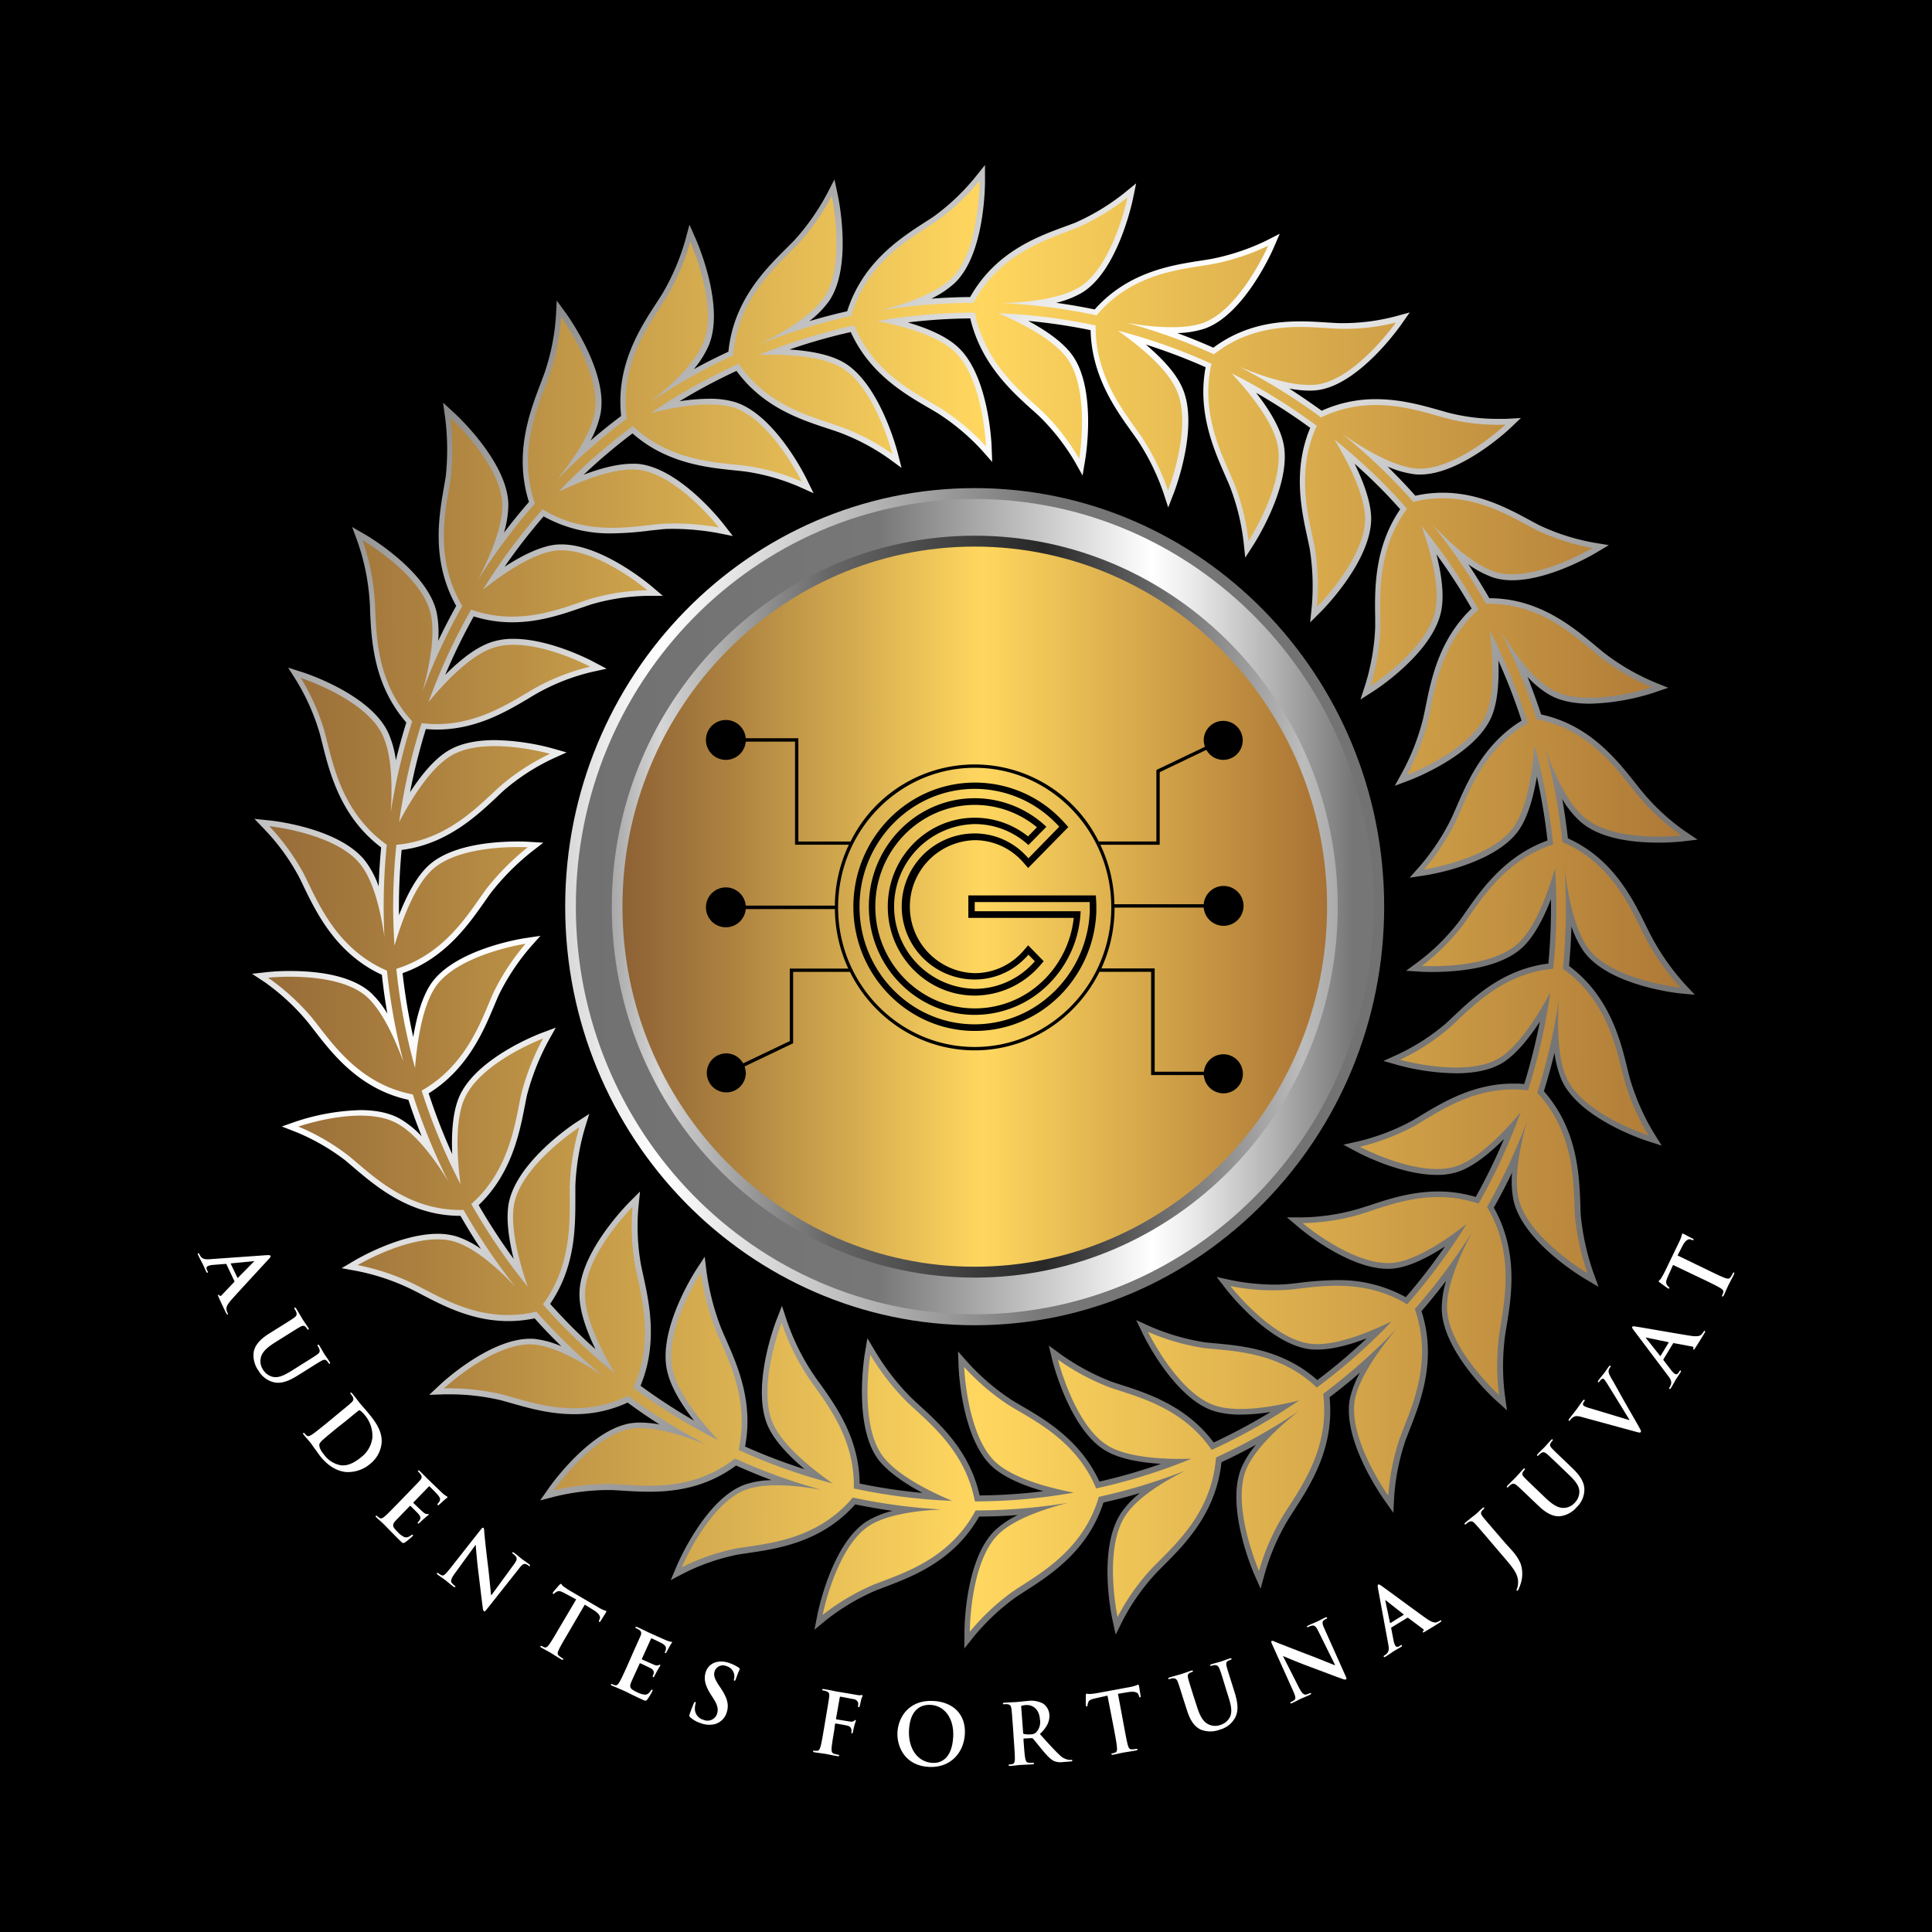 <svg xmlns="http://www.w3.org/2000/svg" xmlns:xlink="http://www.w3.org/1999/xlink" viewBox="0 0 529 529"><defs><style>.cls-1{fill:url(#Новый_образец_градиента_18);}.cls-2{fill:url(#Новый_образец_градиента_1);}.cls-3{fill:url(#Новый_образец_градиента_18-2);}.cls-4{fill:url(#Новый_образец_градиента_1-2);}.cls-5{fill:url(#Новый_образец_градиента_18-3);}.cls-6{fill:url(#linear-gradient);}.cls-7{fill:#fff;}</style><linearGradient id="Новый_образец_градиента_18" x1="470.82" y1="469.64" x2="109.86" y2="77.53" gradientUnits="userSpaceOnUse"><stop offset="0.01" stop-color="#717171"/><stop offset="0.38" stop-color="#777"/><stop offset="0.72" stop-color="#fff"/><stop offset="0.77" stop-color="#eaeaea"/><stop offset="0.87" stop-color="#b3b3b3"/><stop offset="0.97" stop-color="#767676"/></linearGradient><linearGradient id="Новый_образец_градиента_1" x1="49.28" y1="247.79" x2="478.81" y2="248.7" gradientUnits="userSpaceOnUse"><stop offset="0" stop-color="#8c6034"/><stop offset="0.16" stop-color="#ad8240"/><stop offset="0.51" stop-color="#ffd75f"/><stop offset="0.62" stop-color="#ebc055"/><stop offset="1" stop-color="#a67033"/></linearGradient><linearGradient id="Новый_образец_градиента_18-2" x1="156.51" y1="248.25" x2="377.29" y2="248.25" xlink:href="#Новый_образец_градиента_18"/><linearGradient id="Новый_образец_градиента_1-2" x1="168.97" y1="248.25" x2="364.83" y2="248.25" xlink:href="#Новый_образец_градиента_1"/><linearGradient id="Новый_образец_градиента_18-3" x1="403.01" y1="248.25" x2="94.28" y2="248.25" xlink:href="#Новый_образец_градиента_18"/><linearGradient id="linear-gradient" x1="403.01" y1="248.25" x2="94.28" y2="248.25" gradientUnits="userSpaceOnUse"><stop offset="0" stop-color="#5c5c5c"/><stop offset="0.02" stop-color="#6c6c6c"/><stop offset="0.11" stop-color="#a5a5a5"/><stop offset="0.15" stop-color="#bcbcbc"/><stop offset="0.38" stop-color="#272727"/><stop offset="0.57" stop-color="#666"/><stop offset="0.72" stop-color="#d6d6d6"/><stop offset="0.74" stop-color="#c1c1c1"/><stop offset="0.79" stop-color="#8a8a8a"/><stop offset="0.86" stop-color="#323232"/><stop offset="0.87" stop-color="#242424"/><stop offset="1" stop-color="#474747"/></linearGradient></defs><title>white text</title><g id="Layer_2" data-name="Layer 2"><g id="Layer_1-2" data-name="Layer 1"><rect width="529" height="529"/><path class="cls-1" d="M264.07,446.92c0-.81.1-20.05,8.48-28a25.68,25.68,0,0,1,6.13-4.09c-3.53.27-7.07.41-10.59.43-6.88,12.1-18.18,16.39-25.72,19.25-1,.39-2,.75-2.87,1.11a60.71,60.71,0,0,0-13.24,7.92L223,446.24l.84-4.23c.16-.8,4-19.72,13.78-25.64a25.71,25.71,0,0,1,6.74-2.68q-5.15-.74-10.19-1.78c-9.23,10.39-21.28,12.15-29.32,13.32l-2.76.42a58.41,58.41,0,0,0-14.62,5l-3.82,2,1.7-4c.32-.76,7.94-18.47,18.76-22.21a24.64,24.64,0,0,1,7.15-1.17q-4.91-1.83-9.71-4c-8.66,6.42-17.7,7.18-23.81,7.18-2.56,0-5-.15-7.07-.28-1.16-.07-2.24-.14-3.25-.18-.51,0-1,0-1.52,0A63,63,0,0,0,152,409.76l-4.09,1.06,2.45-3.5c.47-.67,11.55-16.29,22.83-17.69a18.49,18.49,0,0,1,2.13-.12,30.19,30.19,0,0,1,5.29.53c-3-1.9-5.92-3.9-8.76-6a34.27,34.27,0,0,1-14.67,3.18c-6.58,0-12.42-1.67-17.11-3-1.08-.31-2.1-.6-3-.84a61.81,61.81,0,0,0-14.17-1.6c-.75,0-1.19,0-1.2,0l-4.17.14,3.07-2.88c.55-.51,13.45-12.48,24.58-12.48.47,0,.94,0,1.41.07a25.84,25.84,0,0,1,7.12,2c-2.53-2.48-5-5-7.31-7.65a35.41,35.41,0,0,1-7.22.75c-9.76,0-17.7-4.14-23.5-7.16-1.16-.61-2.24-1.17-3.25-1.66A61.39,61.39,0,0,0,97.68,348l-4.14-.76,3.64-2.15c.5-.3,12.36-7.26,22.63-7.26a17.82,17.82,0,0,1,5.28.74,25.37,25.37,0,0,1,6.59,3.39c-2-2.95-3.83-6-5.6-9.05-13.69,0-23-7.94-29.2-13.2-.83-.7-1.61-1.37-2.35-2A59,59,0,0,0,81.16,310l-4-1.56,4-1.4a60.84,60.84,0,0,1,17.51-3.08c4.5,0,8.21.83,11,2.46a26,26,0,0,1,5.79,4.72q-2-5-3.64-10c-13.27-2.89-20.71-12.48-25.67-18.88-.73-.94-1.41-1.82-2.06-2.62A61.13,61.13,0,0,0,72.59,269L69,266.63l4.26-.47a60.43,60.43,0,0,1,6.18-.29c7,0,16.47,1,22,5.85a26.55,26.55,0,0,1,4.62,5.81q-.93-5.31-1.5-10.62c-12.49-5.78-17.86-16.86-21.44-24.25-.45-.95-.89-1.85-1.31-2.67a59.24,59.24,0,0,0-9.15-12.65l-3-3.13,4.3.45c.79.08,19.46,2.1,26.31,11.44a25.49,25.49,0,0,1,3.41,6.6c.12-3.56.34-7.13.68-10.67-11.06-8.35-14.07-20.34-16.08-28.32-.26-1-.49-2-.73-2.86a59.87,59.87,0,0,0-6.34-14.39l-2.31-3.66,4.07,1.31c.76.24,18.69,6.11,23.42,16.71a26.78,26.78,0,0,1,2,7.36c.84-3.47,1.8-6.93,2.86-10.35-9-10.35-9.56-22.55-9.92-30.68,0-1.2-.1-2.33-.17-3.36a61.89,61.89,0,0,0-3.24-15.42l-1.5-4.07,3.7,2.14c.69.41,17,10,19.46,21.34a28,28,0,0,1,.39,7.72q2.31-4.87,4.94-9.59c-6.9-12.37-4.75-24.59-3.32-32.74.17-1,.33-1.92.47-2.8a69.5,69.5,0,0,0-.15-15.83l-.6-4.29,3.16,2.9c.59.54,14.57,13.48,14.72,25a27.78,27.78,0,0,1-1.2,7.71q3.3-4.35,6.84-8.42c-4.14-13.15.21-24.58,3.1-32.2.43-1.13.83-2.19,1.18-3.17a60.25,60.25,0,0,0,3.1-15.41l.23-4.37,2.55,3.51c.47.66,11.69,16.26,9.41,27.64a27.21,27.21,0,0,1-2.71,7.2q4.07-3.5,8.39-6.75c-1.5-13.74,5.12-23.94,9.53-30.74.67-1,1.29-2,1.84-2.88a63,63,0,0,0,6.2-14.55l1.13-4.21,1.76,4c.33.75,8.06,18.4,3.49,29.15a26.38,26.38,0,0,1-4.07,6.43c3.1-1.7,6.27-3.3,9.48-4.79,1.4-13.88,10-22.46,15.75-28.18.82-.82,1.59-1.59,2.29-2.31a62.84,62.84,0,0,0,9-12.82l2-3.85.91,4.24c.17.79,4.13,19.61-2.42,29.11a26.83,26.83,0,0,1-5.35,5.43c3.43-1,6.89-1.92,10.34-2.69,4.26-13.39,14.51-20,21.34-24.41.87-.56,1.7-1.09,2.45-1.6A61.05,61.05,0,0,0,267,48.55l2.7-3.37,0,4.35c0,.82.05,20.06-8.32,28A26.48,26.48,0,0,1,255,81.77q5.32-.39,10.64-.44C272.58,69,284,64.81,291.67,62c1-.36,1.86-.69,2.69-1a61.48,61.48,0,0,0,13.37-8.06l3.36-2.74-.89,4.3c-.16.8-4.17,19.71-13.92,25.63a25.91,25.91,0,0,1-7.1,2.78c3.54.49,7.07,1.1,10.55,1.82,9.14-10.27,21-12.11,28.89-13.34,1.17-.18,2.28-.35,3.3-.54a61.72,61.72,0,0,0,14.67-4.9L350.41,64l-1.73,4c-.32.75-8.09,18.31-18.9,22a25.85,25.85,0,0,1-7.42,1.2c3.33,1.22,6.62,2.57,9.87,4C340.92,88.74,350,88,356.14,88c2.56,0,5,.15,7.08.29,1.16.07,2.25.14,3.25.18.72,0,1.4,0,2.08,0a56.56,56.56,0,0,0,13.27-1.78L386,85.55l-2.53,3.6c-.47.66-11.55,16.29-22.82,17.69a18.61,18.61,0,0,1-2.13.12,30.23,30.23,0,0,1-5.53-.58c3,1.93,6,4,8.91,6.08a35.45,35.45,0,0,1,14.89-3.16c6.7,0,12.57,1.67,17.29,3,1,.28,1.88.54,2.74.77a54.31,54.31,0,0,0,13.46,1.62c1.16,0,1.86,0,1.88,0l4.28-.23-3.16,3c-.54.5-13.44,12.47-24.45,12.47-.47,0-.93,0-1.39-.06a26.6,26.6,0,0,1-7.54-2.13c2.65,2.59,5.21,5.25,7.64,8a34.57,34.57,0,0,1,7.48-.83c9.93,0,17.94,4.33,23.79,7.48.95.52,1.84,1,2.68,1.43a59.41,59.41,0,0,0,14.78,4.74l4.25.7-3.72,2.22c-.5.3-12.52,7.4-22.74,7.4a17.19,17.19,0,0,1-5.18-.74,27.1,27.1,0,0,1-6.83-3.61c2,3,3.92,6.11,5.74,9.27,13.53,0,22.87,7.85,29.06,13,.92.77,1.78,1.49,2.59,2.13a62,62,0,0,0,13.4,7.79l3.94,1.6-4,1.36a61.92,61.92,0,0,1-17.41,3c-4.61,0-8.39-.84-11.24-2.5a26.05,26.05,0,0,1-5.88-4.86q2,5.1,3.73,10.31c13.12,2.82,20.61,12.27,25.62,18.57.79,1,1.53,1.94,2.24,2.79a59.48,59.48,0,0,0,11.43,10.53l3.53,2.38-4.2.5a62.14,62.14,0,0,1-6.53.32c-6.86,0-16.16-1-21.51-5.9a25.81,25.81,0,0,1-4.79-6q.94,5.37,1.53,10.72C441.62,235.11,447,246,450.6,253.3c.56,1.13,1.08,2.19,1.59,3.15a65.2,65.2,0,0,0,9,12.86l2.87,3.07L460,272c-.79-.08-19.46-2.1-26.32-11.44a27.33,27.33,0,0,1-3.4-6.89c-.11,3.62-.33,7.24-.67,10.81,11.1,8.3,14.06,20.22,16,28.16.26,1.08.51,2.08.77,3a63.34,63.34,0,0,0,6.34,14.4l2.27,3.64-4-1.29c-.76-.25-18.7-6.11-23.42-16.71a27.72,27.72,0,0,1-1.93-7.45c-.85,3.54-1.83,7.07-2.91,10.56,9.26,10.49,9.7,23,10,31.3,0,1,.06,1.92.11,2.8a67.54,67.54,0,0,0,3.38,15.39l1.48,4.08L434,350.16c-.69-.4-17-10.1-19.58-21.46a27.1,27.1,0,0,1-.4-7.65q-2.33,4.89-5,9.62c6.81,12.08,4.83,24.26,3.51,32.39-.19,1.12-.36,2.18-.49,3.15a63.35,63.35,0,0,0,0,15.72l.59,4.24-3.14-2.84c-.6-.54-14.58-13.34-14.73-25a26.91,26.91,0,0,1,1.19-7.63q-3.26,4.29-6.73,8.31c4.28,13.29-.26,24.85-3.29,32.56-.39,1-.77,2-1.1,2.86a61,61,0,0,0-3.09,15.39l-.23,4.4L379,410.65c-.47-.66-11.54-16.25-9.4-27.61a27.34,27.34,0,0,1,2.77-7.2q-4.06,3.51-8.32,6.73c1.39,13.79-5.27,24.08-9.71,30.94-.65,1-1.25,1.94-1.79,2.82a61.28,61.28,0,0,0-6.21,14.4L345.16,435l-1.76-4c-.33-.75-7.91-18.38-3.49-29.11a26.68,26.68,0,0,1,4-6.31q-4.65,2.55-9.46,4.78c-1.45,13.88-10.05,22.49-15.79,28.24-.79.8-1.55,1.55-2.23,2.27a59,59,0,0,0-9,12.8l-1.95,3.91-.92-4.28c-.18-.8-4.13-19.62,2.57-29.27a25.09,25.09,0,0,1,5-5.22c-3.31,1-6.65,1.84-10,2.6-4.23,13.21-14.52,19.82-21.38,24.22-.92.59-1.78,1.15-2.57,1.68a60.84,60.84,0,0,0-11.4,10.65l-2.73,3.41Zm-24.39-76.84a66.47,66.47,0,0,0,9.59,12.41c.79.76,1.66,1.56,2.6,2.42,5.8,5.31,13.68,12.52,16.36,24.56a154.32,154.32,0,0,0,17.46-1.16c-5.14-1.47-10.31-3.55-13.67-6.43-8.69-7.48-9.51-26.71-9.54-27.53l-.16-4.32,2.84,3.21A62.69,62.69,0,0,0,277,383.32c.83.52,1.75,1.05,2.73,1.63,6.46,3.77,16.12,9.42,21.3,20.72a154.7,154.7,0,0,0,16.87-4.86c-6.39-.38-11.33-1.49-14.72-3.34-10.07-5.45-14.79-24.07-15-24.86l-1-4.18,3.43,2.51a63.43,63.43,0,0,0,13.68,7.35c.86.3,1.81.61,2.82.93,7.14,2.31,17.81,5.76,25.2,15.75a159.35,159.35,0,0,0,15.6-8.35,54.25,54.25,0,0,1-8.19.71,25.07,25.07,0,0,1-6.92-.85c-11-3.12-19.46-20.39-19.81-21.12l-1.89-3.9,3.89,1.76a61.88,61.88,0,0,0,14.95,4.32c.81.09,1.71.17,2.67.26,7.49.69,18.69,1.71,28.09,10.08a161.3,161.3,0,0,0,13.53-11.43c-4.52,1.73-9.38,3.08-13.48,3.08-.42,0-.83,0-1.24,0-11.42-.78-23.22-15.81-23.72-16.45l-2.67-3.43,4.2.91a61.9,61.9,0,0,0,11.59,1.18c1.37,0,2.68-.06,3.9-.17.95-.09,2-.2,3-.33a87.11,87.11,0,0,1,10.11-.73,37.82,37.82,0,0,1,19,4.67,160.86,160.86,0,0,0,10.74-13.9c-4.47,2.9-9.35,5.4-13.58,6a15.79,15.79,0,0,1-2.08.14c-10.9,0-23.81-10.85-24.35-11.31l-3.28-2.78h4.26a58.58,58.58,0,0,0,15.21-2.3c1-.3,2.06-.65,3.18-1,5.1-1.69,11.44-3.79,18.77-3.79a35.42,35.42,0,0,1,10.28,1.5,162.71,162.71,0,0,0,7.75-15.89c-3.79,3.81-8.09,7.32-12.16,8.85a18.09,18.09,0,0,1-6.25,1c-10,0-21.35-6-21.83-6.27l-3.76-2,4.15-.93A61,61,0,0,0,386.41,307c.84-.48,1.74-1,2.69-1.6,6.1-3.67,14.44-8.7,25.24-8.7,1,0,2,0,3,.13a164.41,164.41,0,0,0,4.29-17.1c-2.91,4.48-6.37,8.79-10,11.15-3.19,2-7.53,3-13,3a64.16,64.16,0,0,1-15.7-2.2l-4.13-1.18,3.92-1.78a58.71,58.71,0,0,0,13-8.34c.7-.63,1.45-1.34,2.24-2.09,5.82-5.48,13.71-12.92,26-14.46.48-5.15.72-10.34.72-15.46,0-.72,0-1.44,0-2.18-1.94,5-4.44,9.91-7.53,12.95-6.21,6.11-18.34,7-25,7-1.76,0-2.84-.06-2.84-.06l-4.31-.28,3.5-2.58a58,58,0,0,0,11-10.92c.52-.71,1.06-1.49,1.63-2.31,4.36-6.27,10.89-15.63,22.59-19.85a164.57,164.57,0,0,0-2.91-17.5c-.89,5.31-2.34,10.69-4.72,14.35-6.41,9.66-25.07,12.57-25.86,12.69l-4.25.64,2.88-3.26a61.68,61.68,0,0,0,8.6-13.1c.42-.92.86-1.94,1.33-3,3-6.92,7.43-17.25,17.84-23.64a163.31,163.31,0,0,0-6.36-16.45c.21,5.38-.12,10.95-1.72,15-4.27,10.76-21.9,17.51-22.65,17.79l-4,1.5,2.09-3.76a62.75,62.75,0,0,0,5.64-14.54c.24-1,.47-2.16.72-3.36,1.58-7.81,3.74-18.41,12.6-26.88a163.12,163.12,0,0,0-9.65-14.87c1.34,5.27,2.16,10.85,1.38,15.21-2,11.52-17.86,21.82-18.54,22.25l-3.63,2.33,1.35-4.16a61.74,61.74,0,0,0,2.68-15.54c0-.82,0-1.74,0-2.7-.13-7.71-.32-19.23,6.85-29.7-1.64-1.85-3.21-3.54-4.78-5.15-2.41-2.46-5-4.91-7.71-7.33,2.39,4.88,4.36,10.17,4.54,14.6.31,11.7-13.08,25.23-13.65,25.8l-3.06,3.06.45-4.35a65.65,65.65,0,0,0-.57-15.85c-.18-.92-.4-1.93-.63-3-1.63-7.44-4.05-18.57.77-30.07a156.68,156.68,0,0,0-14.81-9.6c3.32,4.26,6.3,9,7.38,13.39,2.75,11.22-7.6,27.4-8,28.08l-2.36,3.66-.46-4.36a62.26,62.26,0,0,0-3.8-15.26c-.38-.92-.81-1.9-1.27-2.94-3.06-7-7.63-17.33-5.32-29.57a157.79,157.79,0,0,0-16.37-6.21c4.09,3.47,8,7.5,9.82,11.48,5,10.42-1.84,28.37-2.14,29.13l-1.55,4-1.34-4.1a64.16,64.16,0,0,0-6.91-14.11c-.55-.82-1.17-1.68-1.83-2.6-4.37-6.11-10.91-15.24-11.17-27.74a155.29,155.29,0,0,0-17.07-2.53c4.66,2.51,9.2,5.6,11.82,9.06,7,9.18,3.91,28.15,3.77,28.95l-.72,4.32-2.13-3.81A60.51,60.51,0,0,0,284.59,114c-.68-.64-1.42-1.31-2.21-2-5.55-5-13.83-12.55-16.71-24.82a154.79,154.79,0,0,0-17.1,1.11c5,1.46,10,3.51,13.26,6.34,8.83,7.46,9.65,26.71,9.68,27.52l.16,4.33-2.84-3.21a61.37,61.37,0,0,0-12-10.08c-.85-.53-1.78-1.07-2.77-1.64-6.39-3.73-16-9.3-21.11-20.63a153.54,153.54,0,0,0-16.79,4.78c6.26.39,11.12,1.51,14.48,3.33,10.05,5.45,14.92,24.07,15.13,24.86l1.08,4.22-3.47-2.54a59.12,59.12,0,0,0-13.66-7.2c-1-.36-2.08-.72-3.23-1.09-7.46-2.46-17.57-5.8-24.83-15.73a160.13,160.13,0,0,0-15.6,8.32,54.71,54.71,0,0,1,8.12-.69,24.6,24.6,0,0,1,6.87.85c11,3.27,19.45,20.39,19.8,21.11l1.92,3.91-3.92-1.76a58,58,0,0,0-14.78-4.18c-1-.12-2-.23-3.13-.34-7.43-.77-18.51-1.93-27.75-10.1a159.53,159.53,0,0,0-13.37,11.31c4.45-1.69,9.23-3,13.28-3,.42,0,.83,0,1.23,0,11.42.77,23.23,15.81,23.73,16.45l2.6,3.34-4.11-.82a69.23,69.23,0,0,0-12-1.14c-1.14,0-2.29,0-3.43.13s-2.11.22-3.29.35a86.24,86.24,0,0,1-10.17.75,37.1,37.1,0,0,1-18.81-4.65,160.16,160.16,0,0,0-10.7,13.81c4.42-2.89,9.27-5.37,13.48-6a14.82,14.82,0,0,1,2.1-.14c11,0,23.94,10.85,24.49,11.31l3.28,2.78h-4.27a58.26,58.26,0,0,0-15.2,2.3c-.87.28-1.8.6-2.79.94-5.15,1.78-11.56,4-19,4a34.92,34.92,0,0,1-10.53-1.61,168.38,168.38,0,0,0-7.81,16c3.8-3.82,8.11-7.33,12.21-8.81a18.52,18.52,0,0,1,6.49-1.05c10,0,21.24,5.93,21.71,6.18l3.79,2L162,184a57.73,57.73,0,0,0-14.5,5.6c-.86.49-1.76,1-2.72,1.6-6.08,3.61-14.4,8.56-25.12,8.56-1,0-2-.05-3.06-.14a165.06,165.06,0,0,0-4.33,17.3c2.94-4.53,6.45-8.87,10.17-11.2,3.13-2,7.54-3.07,13.07-3.07A64.89,64.89,0,0,1,151,204.84l4.14,1.18-3.93,1.78a58.68,58.68,0,0,0-13.1,8.49c-.67.6-1.38,1.27-2.14,2-5.52,5.17-13.76,12.9-26,14.43-.49,5.21-.74,10.45-.74,15.61,0,.74,0,1.49,0,2.26,2-5.07,4.54-10.1,7.67-13.18,6.1-6.11,18.2-7,24.87-7,1.76,0,2.84.07,2.84.07l4.15.26-3.32,2.57a67.84,67.84,0,0,0-11,11.11c-.59.81-1.22,1.7-1.89,2.66-4.31,6.15-10.76,15.33-22.32,19.38a162.11,162.11,0,0,0,2.92,17.5c.88-5.33,2.33-10.73,4.72-14.39,6.4-9.66,25.06-12.57,25.85-12.69l4.25-.64-2.88,3.25a62.15,62.15,0,0,0-8.59,13.1c-.36.81-.73,1.71-1.13,2.66-2.94,7-7.33,17.53-18,24.12A162.45,162.45,0,0,0,123.82,316c-.23-5.44.09-11.07,1.71-15.19,4.27-10.9,21.9-17.65,22.65-17.93l4-1.5-2.1,3.76a67.06,67.06,0,0,0-5.78,14.71c-.18.83-.36,1.77-.56,2.77-1.46,7.52-3.65,18.76-12.68,27.36a167.12,167.12,0,0,0,9.6,14.74c-1.31-5.18-2.12-10.66-1.41-15,2-11.53,17.86-22,18.53-22.41l3.56-2.31-1.26,4.11a65.86,65.86,0,0,0-2.54,15.57c0,1,0,2.05,0,3.18,0,8,.09,18.92-6.9,29.15,1.69,1.89,3.29,3.6,4.86,5.21q3.54,3.63,7.54,7.21c-2.34-4.83-4.25-10.07-4.37-14.5-.45-11.52,13-25.06,13.52-25.62l3.06-3.07-.45,4.36a60,60,0,0,0,.7,15.67c.19.94.41,1.95.64,3,1.63,7.44,4.05,18.57-.76,30.16A158.83,158.83,0,0,0,190.05,389c-3.31-4.26-6.28-9-7.3-13.31-2.89-11.34,7.46-27.39,7.91-28.07l2.29-3.52.52,4.2a68.7,68.7,0,0,0,3.95,15.29c.38.93.82,1.93,1.29,3,3.23,7.3,7.62,17.22,5.3,29.49a157.52,157.52,0,0,0,16.32,6.21c-4.1-3.45-8-7.46-9.9-11.44-5-10.59,1.83-28.53,2.12-29.29l1.56-4,1.34,4.09a63.12,63.12,0,0,0,6.9,14.12c.64.95,1.35,2,2.11,3,4.58,6.43,10.8,15.16,10.92,27.44a153,153,0,0,0,17.2,2.56c-4.68-2.5-9.27-5.58-12-9-7-9.2-3.92-28.3-3.79-29.11l.71-4.23Z"/><path class="cls-2" d="M460.09,270.41a66.62,66.62,0,0,1-9.28-13.19c-3.91-7.4-8.69-20.55-23-26.64a167.19,167.19,0,0,0-4.79-25.9c2.2,6.31,5.83,14.8,10.52,18.89,8.12,7.41,26.83,5.19,26.83,5.19a59.42,59.42,0,0,1-11.75-10.82c-5.35-6.35-12.73-18.16-27.87-21a167.48,167.48,0,0,0-9.91-24.23c3.47,5.68,8.7,13.05,14,16.05,9.43,5.49,27.42-.59,27.42-.59a63,63,0,0,1-13.78-8C432,175,422.31,165,406.9,165.33a164.85,164.85,0,0,0-14.8-21.84c4.56,4.85,11.31,11.16,17.23,13.09,10.29,3.26,26.68-6.52,26.68-6.52a61.4,61.4,0,0,1-15.23-4.89c-7.22-3.7-18.77-11.5-33.78-7.74a163.44,163.44,0,0,0-19.59-18.72c5.48,3.85,13.76,8.92,20.16,9.56,10.73,1,24.66-12,24.66-12a57,57,0,0,1-15.81-1.63c-7.81-2.07-20.68-7.08-34.71-.34a160.81,160.81,0,0,0-22.39-13.89c6.1,2.56,14.89,5.6,21.13,4.9,10.73-1.34,21.75-17,21.75-17A56,56,0,0,1,366.39,90c-8.1-.3-21.68-2.65-34,7a158.45,158.45,0,0,0-23.93-8.62c6.44,1.14,15.15,2,20.78.1,10.3-3.56,18-21.2,18-21.2a62.64,62.64,0,0,1-15.08,5c-8.09,1.48-21.77,2.08-31.9,14.06a159.49,159.49,0,0,0-25.75-3.34c6.6-.21,15.67-1.12,21-4.35,9.28-5.63,13.2-24.6,13.2-24.6a62.56,62.56,0,0,1-13.78,8.3C287.38,65.41,274,69,266.54,82.92A159.89,159.89,0,0,0,241.05,85c6.36-1.62,14.86-4.43,19.32-8.65,8-7.56,7.83-26.83,7.83-26.83a62.14,62.14,0,0,1-11.74,11c-6.79,4.58-19,10.92-23.43,26a157.62,157.62,0,0,0-25.18,7.75c6-2.89,14.08-7.52,17.71-12.74,6.24-9,2.18-27.86,2.18-27.86a63.82,63.82,0,0,1-9.28,13.19c-5.65,5.91-16.49,14.64-17.69,30.44A160,160,0,0,0,178.14,110c5.19-4.11,12-10.24,14.35-16C196.85,83.8,189,66.17,189,66.17a64.09,64.09,0,0,1-6.38,15c-4.34,7.09-13.14,17.87-11,33.5a163.05,163.05,0,0,0-19.13,16.68c4.16-5.12,9.15-12.25,10.29-18.17,2.18-10.82-9.14-26.38-9.14-26.38a61.21,61.21,0,0,1-3.19,15.86c-2.74,7.81-9.06,20.33-4,35.21a165.33,165.33,0,0,0-15.61,20.92c3.1-5.93,6.77-14.28,6.69-20.56-.15-11-14.22-23.86-14.22-23.86a71,71,0,0,1,.15,16.3c-1.3,8.27-4.9,21.69,3.11,35.28a163.94,163.94,0,0,0-10.83,23.24c1.77-6.4,3.52-15.06,2.21-21-2.32-10.82-18.71-20.31-18.71-20.31a62.27,62.27,0,0,1,3.33,15.86c.58,8.26-.27,22.24,10.29,33.77A166.88,166.88,0,0,0,107,222.35c.43-6.62.37-15.37-2.15-20.86-4.49-10.08-22.48-15.86-22.48-15.86a60.89,60.89,0,0,1,6.53,14.82c2.16,8,4.34,21.81,17,30.85q-.84,8.4-.85,17,0,4.09.2,8.15c-.95-6.51-2.79-14.77-6.29-19.42-6.53-8.89-25.24-10.82-25.24-10.82a61.25,61.25,0,0,1,9.43,13c3.75,7.37,8.65,20.44,22.81,26.57a167.93,167.93,0,0,0,4.51,25c-2.25-6.17-5.73-13.95-10.06-17.88-8.27-7.26-27-5.19-27-5.19a62.87,62.87,0,0,1,11.89,10.82c5.19,6.34,12.54,18.24,27.74,21.14a166,166,0,0,0,9.7,23.78c-3.45-5.65-8.55-12.79-13.8-15.72-9.42-5.48-27.26.74-27.26.74a60,60,0,0,1,13.78,8c6.36,5.17,16,15.19,31.47,14.82a166.11,166.11,0,0,0,14.16,21c-4.52-4.76-10.89-10.53-16.48-12.27-10.44-3.26-26.69,6.38-26.69,6.38a62.73,62.73,0,0,1,15.08,5c7.36,3.53,18.74,11.32,33.85,7.75a165.56,165.56,0,0,0,18.22,17.61c-5.38-3.68-12.83-8-18.71-8.61-10.87-1-24.8,12-24.8,12a64,64,0,0,1,15.81,1.63c7.94,2.07,20.77,7.21,34.61.39a162.5,162.5,0,0,0,21.34,13.37c-6-2.45-14.13-5.08-20-4.42-10.73,1.33-21.76,17-21.76,17a62.81,62.81,0,0,1,15.81-1.77c8.08.29,21.61,2.63,33.88-7a157,157,0,0,0,23.58,8.55c-6.38-1.14-14.82-2-20.33-.1-10.29,3.55-17.84,21.34-17.84,21.34a60.06,60.06,0,0,1,15.09-5.19c8.08-1.32,21.76-2.07,31.76-13.91a158,158,0,0,0,24.2,3.26c-6.39.3-14.47,1.31-19.41,4.28-9.29,5.63-13.06,24.6-13.06,24.6a62.64,62.64,0,0,1,13.64-8.15c7.63-3.09,20.83-6.63,28.26-20.46a158.77,158.77,0,0,0,25.3-2.07c-6.31,1.6-14.54,4.33-18.9,8.45-8,7.56-8,26.83-8,26.83a62.73,62.73,0,0,1,11.75-11c6.79-4.58,19.2-10.93,23.59-25.93a157.28,157.28,0,0,0,23.65-7.17c-5.76,2.91-12.92,7.23-16.2,12.05-6.38,9.19-2.32,28-2.32,28a59.8,59.8,0,0,1,9.28-13.19c5.78-6.05,16.43-14.75,17.67-30.46a160.78,160.78,0,0,0,22.61-12.67c-5.18,4.1-11.87,10.17-14.32,15.85-4.2,10.23,3.48,27.87,3.48,27.87a61.88,61.88,0,0,1,6.39-14.82c4.33-7.1,13.14-18,11.18-33.66a164,164,0,0,0,20.24-17.94c-4.34,5.11-10.22,13-11.55,19.43-2,10.82,9.13,26.39,9.13,26.39a62.84,62.84,0,0,1,3.19-15.86c2.9-7.85,9.27-20.43,4.08-35.23a166.45,166.45,0,0,0,15.71-21.12c-3.14,5.93-7,14.46-6.88,20.77.15,11.12,14.22,23.87,14.22,23.87a65.34,65.34,0,0,1,0-16.16c1.15-8.27,4.76-21.86-3.28-35.31a166.23,166.23,0,0,0,10.91-23.4c-1.79,6.4-3.6,15.13-2.27,21.06,2.47,10.82,18.86,20.46,18.86,20.46A68.83,68.83,0,0,1,431.23,333c-.44-8.41.27-22.4-10.31-33.78a166.61,166.61,0,0,0,5.91-25.28c-.43,6.65-.4,15.56,2.08,21.12,4.49,10.07,22.48,15.85,22.48,15.85a64.33,64.33,0,0,1-6.53-14.82c-2.17-8-4.2-21.79-16.93-30.84q.82-8.32.83-16.88c0-3.49-.14-7-.35-10.38.83,6.74,2.63,16.39,6.44,21.64C441.38,268.48,460.09,270.41,460.09,270.41ZM360.55,379.93c-10.33-9.9-23.14-10-30.85-10.81a62.72,62.72,0,0,1-15.37-4.44S322.74,382,333.18,385c6.35,1.86,16.11.06,22.52-1.55A158.91,158.91,0,0,1,331.76,397c-8.09-11.81-20.73-14.62-28-17.15a64.32,64.32,0,0,1-14.07-7.56s4.64,18.67,14.21,23.86c5.79,3.14,15.69,3.46,22.32,3.26a155.73,155.73,0,0,1-26.08,8.13c-5.53-13.3-17.34-18.73-23.94-22.8A63.7,63.7,0,0,1,264,374.31s.72,19.27,9,26.39c5,4.3,14.51,6.73,21,8a157,157,0,0,1-27.07,2.4c-2.68-14.31-13.13-21.94-18.77-27.42a67.11,67.11,0,0,1-9.86-12.75s-3.19,19.12,3.48,27.87c4,5.2,12.77,9.56,18.9,12.14a155.69,155.69,0,0,1-26.9-3.39c.36-14.53-8.34-24.22-12.74-30.84A64.69,64.69,0,0,1,214,362.16s-7,17.93-2.18,28c2.89,6,10.66,12.15,16.12,16A155,155,0,0,1,202.22,397c3.18-14.17-3.22-25.48-6.24-32.79a69.71,69.71,0,0,1-4.07-15.71s-10.44,16-7.68,26.83c1.53,6.43,7.85,14.12,12.44,19A157.67,157.67,0,0,1,173.4,380c6-13.15,2-25.67.53-33.39a61,61,0,0,1-.73-16.16s-13.48,13.49-13,24.46c.18,6.64,4.73,15.39,8.21,21.17a162.3,162.3,0,0,1-14-12.73c-2-2-3.89-4.09-5.75-6.21,8.49-11.55,7.21-24.47,7.35-32.47a66.27,66.27,0,0,1,2.61-16S142.6,319,140.72,330c-1.07,6.48,1.59,16,3.79,22.32a163.92,163.92,0,0,1-15.46-22.65c10.64-9.42,12-22.47,13.7-30.2a68.09,68.09,0,0,1,5.94-15.12S131,291,126.94,301.39c-2.43,6.16-1.73,16.15-.85,22.84a162.84,162.84,0,0,1-10.63-25.61c12.49-7.1,16.44-19.57,19.6-26.73a63.17,63.17,0,0,1,8.85-13.48s-18.71,2.81-24.8,12c-3.57,5.47-4.94,15.28-5.47,22a163.86,163.86,0,0,1-5.12-27.14c13.6-4.2,20-15.57,24.65-21.88A68.62,68.62,0,0,1,144.49,232s-18.86-1.18-26.54,6.52c-4.64,4.56-8,13.88-9.93,20.39-.22-3.51-.37-7-.37-10.6a168.16,168.16,0,0,1,.87-17c14.13-1.24,22.79-11,28.57-16.16a60.27,60.27,0,0,1,13.49-8.75s-18.28-5.19-27.41.74c-5.57,3.49-10.74,12-13.88,17.92A164.62,164.62,0,0,1,115.44,198c14.06,1.77,24.48-5.88,31.22-9.68a58.68,58.68,0,0,1,14.94-5.78s-16.68-8.9-27-5c-6.16,2.22-13,9.52-17.26,14.69A163,163,0,0,1,129,166.92c13.43,4.76,25.17-.54,32.59-2.93a59.08,59.08,0,0,1,15.67-2.37s-14.51-12.3-25.39-10.82c-6.34.91-14.38,6.49-19.63,10.64a163.66,163.66,0,0,1,16.32-22c12.14,7.49,24.64,4.68,32.47,4a66.54,66.54,0,0,1,15.81,1s-11.75-15.11-22.63-15.85c-6.38-.46-15.28,3.18-21.26,6.08.47-.49.92-1,1.39-1.49a158.36,158.36,0,0,1,18.94-16.54c10.34,9.85,23.25,9.92,31,10.91a59.13,59.13,0,0,1,15.23,4.3s-8.41-17.2-18.85-20.31c-6.23-1.85-16-.07-22.39,1.53a156.6,156.6,0,0,1,24-13.48c8.07,11.92,20.59,14.61,28,17.29a60.3,60.3,0,0,1,14.07,7.41s-4.78-18.68-14.36-23.87c-5.75-3.12-15.5-3.45-22.1-3.25a154.14,154.14,0,0,1,26-8.05c5.53,13.37,17.18,18.65,23.77,22.72a62.09,62.09,0,0,1,12.32,10.37s-.72-19.27-9.13-26.38c-4.86-4.24-14.12-6.67-20.63-7.92a157.92,157.92,0,0,1,26.71-2.31c2.82,14.23,13.1,22,18.72,27.27a61.23,61.23,0,0,1,9.86,12.75s3.19-19-3.48-27.72c-3.88-5.14-12.47-9.5-18.62-12.13A157,157,0,0,1,300,89.11c-.21,14.47,8.33,24.26,12.72,30.71a64.66,64.66,0,0,1,7.11,14.53s7-17.94,2.17-27.87c-2.77-5.94-10.43-12.09-15.91-15.94a155.43,155.43,0,0,1,25.62,9.07c-3.18,14,3.22,25.5,6.25,32.81a63.82,63.82,0,0,1,3.91,15.71s10.45-16.16,7.84-26.83c-1.63-6.53-7.94-14.2-12.5-19.08a156.63,156.63,0,0,1,23.34,14.38c-6,13-2.06,25.57-.55,33.31a66.09,66.09,0,0,1,.58,16.3s13.49-13.48,13.2-24.6c-.27-6.63-4.91-15.49-8.38-21.25a160.58,160.58,0,0,1,14.18,12.8c2,2,3.83,4.05,5.67,6.15C376.71,150.88,378,164,378,171.85a63.12,63.12,0,0,1-2.76,16s16-10.22,17.84-21.19c1.17-6.54-1.57-16.22-3.82-22.62a164.76,164.76,0,0,1,15.57,22.87c-10.71,9.54-12,22.56-13.78,30.28a64.31,64.31,0,0,1-5.8,15s17.69-6.67,21.76-16.9c2.4-6.09,1.74-16,.88-22.7A165.77,165.77,0,0,1,418.38,198c-12.38,7-16.34,19.44-19.64,26.6a63.38,63.38,0,0,1-8.85,13.49s18.71-2.82,24.8-12c3.58-5.48,4.95-15.28,5.47-22a164.76,164.76,0,0,1,5.11,27.13c-13.48,4.33-20,15.55-24.65,22a59.59,59.59,0,0,1-11.31,11.26S408.17,265.67,416,258c4.6-4.52,7.9-13.73,9.78-20.23.22,3.51.37,7,.37,10.6a165.36,165.36,0,0,1-.86,16.89c-14.17,1.28-22.68,11-28.58,16.31a60.2,60.2,0,0,1-13.35,8.59s18.13,5.19,27.42-.59c5.4-3.53,10.53-11.87,13.71-17.83a165.16,165.16,0,0,1-6.1,26.81c-14.13-1.72-24.39,5.91-31.26,9.84A61.54,61.54,0,0,1,372.34,314s16.68,8.89,26.83,5.18c6.09-2.28,12.89-9.48,17.21-14.66a163.72,163.72,0,0,1-11.54,25.06c-13.4-4.58-25.09.7-32.5,2.94a59.47,59.47,0,0,1-15.66,2.38s14.5,12.3,25.23,10.82c6.32-.91,14.36-6.44,19.65-10.58a164.18,164.18,0,0,1-16.27,22c-12.16-7.43-24.68-4.75-32.38-4a59.54,59.54,0,0,1-16-1s11.75,15.12,22.63,15.86c6.46.46,15.53-3.28,21.5-6.2-.5.53-1,1.08-1.49,1.6A161.43,161.43,0,0,1,360.55,379.93Z"/><ellipse class="cls-3" cx="266.9" cy="248.25" rx="110.39" ry="112.81"/><ellipse class="cls-4" cx="266.9" cy="248.25" rx="97.93" ry="100.08"/><path class="cls-5" d="M266.9,362.86c-61.84,0-112.15-51.41-112.15-114.61s50.31-114.6,112.15-114.6S379,185.06,379,248.25,328.74,362.86,266.9,362.86Zm0-226.23c-60.23,0-109.23,50.07-109.23,111.62s49,111.62,109.23,111.62S376.13,309.8,376.13,248.25,327.13,136.63,266.9,136.63Z"/><path class="cls-6" d="M266.9,349.82c-54.8,0-99.39-45.56-99.39-101.57S212.1,146.68,266.9,146.68s99.39,45.57,99.39,101.57S321.7,349.82,266.9,349.82Zm0-200.16c-53.2,0-96.47,44.23-96.47,98.59s43.27,98.59,96.47,98.59,96.47-44.23,96.47-98.59S320.09,149.66,266.9,149.66Z"/><path d="M300.15,246.88l-.09-1.7H265.14v6.15H294a28.16,28.16,0,0,1-7,15.75c-.5.57-1.06,1.14-1.65,1.69a26.84,26.84,0,0,1-18.42,7.34c-15,0-27.26-12.49-27.26-27.86s12.22-27.86,27.26-27.86a26.79,26.79,0,0,1,17,6.12l-2.44,2.5a23.38,23.38,0,0,0-14.58-5.11c-13.14,0-23.83,10.93-23.83,24.35s10.69,24.35,23.83,24.35a23.77,23.77,0,0,0,17.77-8.14l1.1-1.26-4.26-4.37-1.24,1.44a17.8,17.8,0,0,1-1.61,1.64,17.56,17.56,0,0,1-11.76,4.55,18.21,18.21,0,0,1,0-36.41,17.51,17.51,0,0,1,11.75,4.54,18,18,0,0,1,1.62,1.65l1.24,1.43,11-11.21-1.14-1.27c-.6-.66-1.23-1.3-1.87-1.91a32.78,32.78,0,0,0-22.57-9c-18.35,0-33.28,15.26-33.28,34s14.93,34,33.28,34a32.77,32.77,0,0,0,22.56-9c.63-.59,1.26-1.23,1.87-1.91a34.34,34.34,0,0,0,8.82-21.71c0-.41,0-.85,0-1.36S300.17,247.29,300.15,246.88Zm-1.76,2.65A32.41,32.41,0,0,1,290,270.1c-.56.62-1.15,1.23-1.77,1.8a31,31,0,0,1-21.37,8.57c-17.38,0-31.52-14.45-31.52-32.22S249.52,216,266.9,216a31,31,0,0,1,21.37,8.56c.62.58,1.21,1.18,1.77,1.81l-1.77,1.8-6.68,6.84a23.28,23.28,0,0,0-1.77-1.81,19.27,19.27,0,0,0-12.92-5,20,20,0,0,0,0,40,19.22,19.22,0,0,0,12.92-5,21.48,21.48,0,0,0,1.77-1.8l1.76,1.81a23,23,0,0,1-1.76,1.8,21.72,21.72,0,0,1-14.69,5.74,22.56,22.56,0,0,1,0-45.11,21.72,21.72,0,0,1,14.69,5.74l4.92-5a28.59,28.59,0,0,0-19.61-7.82c-16,0-29,13.31-29,29.66s13,29.66,29,29.66a28.58,28.58,0,0,0,19.61-7.81c.61-.58,1.2-1.18,1.76-1.81a29.8,29.8,0,0,0,7.62-18.76h-29V247h31.49c0,.42,0,.85,0,1.27S298.41,249.11,298.39,249.53Z"/><path d="M334.93,299.36a5.38,5.38,0,0,1-5.24-4.42l-.11-.57H315.19V266.09H301.05l-.19.38A39.14,39.14,0,0,1,287,281.74a37.47,37.47,0,0,1-40.24,0,39.2,39.2,0,0,1-13.85-15.24l-.19-.39H217.17v19.54L203.89,292l.14.56a5.61,5.61,0,0,1,.18,1.32,5.34,5.34,0,1,1-5.34-5.45,5.24,5.24,0,0,1,4.3,2.25l.34.47,12.74-6.09V265.2h16l-.43-1a39.62,39.62,0,0,1-3.21-14.6l0-.69H204.21l-.1.57a5.46,5.46,0,1,1,0-2.08l.1.57H228.6l0-.68a39.62,39.62,0,0,1,3.37-15l.45-1H217.69V203.07H204.21l-.1.57a5.46,5.46,0,1,1,0-2.08l.1.57H218.6v28.29h14.29l.19-.38a37.9,37.9,0,0,1,67.57,0l.2.37h15.78V210.83l13.28-6.34-.14-.57a5.54,5.54,0,0,1-.18-1.32,5.34,5.34,0,1,1,5.34,5.46,5.24,5.24,0,0,1-4.3-2.25l-.34-.48-12.75,6.1V231.3H301.3l.44,1a39.31,39.31,0,0,1,3.38,14.6l0,.68h24.44l.11-.58a5.46,5.46,0,1,1,0,2.08l-.11-.57H305.17v.7A39.49,39.49,0,0,1,302,264.16l-.43,1h14.59v28.29h13.47l.11-.58a5.35,5.35,0,1,1,5.24,6.5Zm-68.05-89.13c-20.62,0-37.4,17.14-37.4,38.22s16.78,38.22,37.4,38.22,37.4-17.14,37.4-38.22S287.5,210.23,266.88,210.23Z"/><path class="cls-7" d="M62,346.17c-.05-.1-.11-.12-.26-.1l-3.38.27a4.65,4.65,0,0,0-1.41.31c-.38.18-.56.49-.26,1.12l.15.31c.12.24.11.32,0,.38s-.27,0-.37-.24c-.32-.65-.67-1.56-1-2.19-.11-.23-.71-1.32-1.21-2.38-.13-.26-.15-.4,0-.48s.2,0,.28.16a7,7,0,0,0,.35.61c.57.88,1.46.93,2.7.83l15.36-1.09c.72-.05,1,0,1.11.17s0,.4-.42.83c-.91,1-7.68,8.3-10.21,11.13-1.5,1.67-1.51,2.4-1.41,2.88a4.47,4.47,0,0,0,.33.9c.08.16.1.27,0,.34s-.3-.08-.66-.84-1.07-2.21-1.81-3.86c-.15-.38-.27-.63-.12-.7s.2,0,.32.2a.39.39,0,0,0,.57-.05l3.5-3.69a.21.21,0,0,0,0-.27Zm3,3.66c.05.1.13.09.18,0l4.24-4.29c.07-.06.17-.13.14-.2s-.16-.05-.25,0l-6,.58c-.09,0-.14.07-.11.15Z"/><path class="cls-7" d="M76.4,363.45c3-1.87,3.52-2.21,4.12-2.64s.86-.81.6-1.53a5,5,0,0,0-.41-.78c-.14-.21-.17-.35,0-.44s.26,0,.44.32c.64,1,1.33,2.25,1.69,2.83s1.11,1.62,1.54,2.31c.18.29.22.45.09.53s-.25,0-.37-.19a3.11,3.11,0,0,0-.41-.52c-.42-.46-.85-.4-1.56,0s-1.19.7-4.17,2.57l-2.74,1.72c-2.83,1.78-3.68,3.08-3.87,4.51A4.08,4.08,0,0,0,72,375a4.36,4.36,0,0,0,2.71,2c1.74.38,3.53-.67,5.55-1.93l2.44-1.54c3-1.86,3.52-2.21,4.13-2.64s.85-.81.6-1.52a4.68,4.68,0,0,0-.38-.73c-.13-.21-.16-.35,0-.43s.26,0,.43.29c.61,1,1.31,2.22,1.32,2.24.15.23,1,1.39,1.43,2.14.17.27.21.42.08.51s-.25,0-.39-.23a3.89,3.89,0,0,0-.41-.52c-.42-.46-.85-.4-1.56,0s-1.2.7-4.17,2.57l-2.09,1.31c-2.18,1.37-4.62,2.6-7,1.88a6.65,6.65,0,0,1-3.91-3.09,7.18,7.18,0,0,1-1.32-5.1c.29-1.54,1.28-3.18,4.12-5Z"/><path class="cls-7" d="M92.43,387.2c2.71-2.23,3.21-2.64,3.75-3.14s.75-.91.4-1.59a4.33,4.33,0,0,0-.5-.72c-.16-.2-.21-.33-.09-.43s.26,0,.48.25c.76.93,1.61,2.07,2,2.56s1.4,1.59,2.26,2.64c1.8,2.18,4.19,5.1,3.72,8.67a8.34,8.34,0,0,1-3.14,5.42,9.3,9.3,0,0,1-6.55,2.19c-1.5-.11-4.26-.89-6.91-4.12-.52-.63-1-1.39-1.54-2.09s-.94-1.37-1.3-1.8c-.16-.19-.47-.58-.84-1s-.73-.83-1-1.18-.23-.39-.11-.49.2-.05.37.16a4.28,4.28,0,0,0,.59.57c.36.29.82.05,1.4-.3.82-.53,2.23-1.69,3.87-3Zm-.18,3.8c-1.89,1.55-3.25,2.7-3.57,3a5.09,5.09,0,0,0-1.2,1.31c-.15.51,0,1.49,1.16,2.87a7.17,7.17,0,0,0,4.59,3c1.9.31,3.81-.67,5.65-2.18a7.93,7.93,0,0,0,3.08-5.34,8.88,8.88,0,0,0-2.28-6.43,6.13,6.13,0,0,0-1.06-1,.42.42,0,0,0-.53.08c-.62.48-2.18,1.76-3.59,2.92Z"/><path class="cls-7" d="M111.61,408.89c2.44-2.52,2.89-3,3.38-3.54s.64-1,.21-1.62a3.89,3.89,0,0,0-.58-.67c-.18-.17-.25-.3-.13-.41s.26,0,.5.19c.44.43.89.9,1.3,1.29s.76.81,1,1c.52.5,3.75,3.63,4.07,3.91a9.13,9.13,0,0,0,.8.57,2.46,2.46,0,0,1,.32.19c.08.08,0,.16,0,.24s-.38.24-1.17,1c-.18.15-.92.84-1.14,1s-.23.14-.34,0-.07-.23.08-.38a2.41,2.41,0,0,0,.48-.69c.17-.41.21-.76-.51-1.65-.24-.3-1.92-2-2.24-2.3-.08-.08-.16-.06-.28.06l-4.06,4.2c-.11.11-.16.19-.06.29.35.34,2.22,2.15,2.63,2.48s.71.53,1,.51.38,0,.46,0,.09.14,0,.24-.42.31-1.3,1.09c-.34.31-1,.93-1.14,1.05s-.31.31-.46.17a.18.18,0,0,1,0-.29,5.64,5.64,0,0,0,.52-.66c.24-.41.25-.88-.29-1.53-.27-.33-1.86-1.9-2.25-2.28-.08-.08-.16,0-.26.07l-1.27,1.31c-.55.57-2,2.08-2.49,2.57-1.08,1.18-1.06,1.68.6,3.28a5.53,5.53,0,0,0,1.72,1.28c.61.21,1.14.05,1.92-.52.21-.15.3-.18.42-.07s0,.25-.16.42a20,20,0,0,1-2,1.64c-.53.32-.68.18-1.29-.42-1.22-1.18-2.08-2.08-2.76-2.77s-1.16-1.21-1.64-1.68c-.18-.18-.54-.52-.94-.88s-.83-.74-1.16-1.05-.27-.37-.16-.48.19-.07.39.11a3,3,0,0,0,.65.5c.38.25.82,0,1.35-.45.76-.62,2-1.93,3.5-3.46Z"/><path class="cls-7" d="M124.56,430.79c-1.06,1.46-1.19,2.12-.93,2.52a3.72,3.72,0,0,0,.84.84c.2.15.28.27.19.38s-.3.06-.55-.13c-1.17-.89-1.84-1.5-2.19-1.76-.16-.12-1-.71-2-1.42-.23-.18-.38-.32-.25-.49s.22-.06.4.07a3.81,3.81,0,0,0,.88.53c.57.21,1-.27,2.29-1.85l8.42-10.69c.28-.37.53-.58.71-.45s.18.52.23,1.08c0,.4.52,5.42,1.11,10.09.27,2.18.67,6.68.75,7.2l.09.07,6.12-8.38c.84-1.13.94-1.6.65-2.12a3.42,3.42,0,0,0-.87-.83c-.21-.17-.24-.28-.16-.39s.33,0,.6.19c.93.72,1.75,1.43,2.13,1.72.2.15.92.62,1.8,1.29.23.18.4.33.29.48s-.24.08-.45-.08a2.5,2.5,0,0,0-.58-.36c-.62-.24-1.06,0-1.86,1.05l-9.05,11.43c-.3.41-.5.52-.66.39a1.36,1.36,0,0,1-.31-.87c-.29-2-.75-6.12-1.17-9.44-.44-3.48-.73-7.24-.78-7.83l-.06,0Z"/><path class="cls-7" d="M157.76,437.94l-3-1.62c-1.15-.62-1.68-.8-2.23-.53a3,3,0,0,0-.74.5c-.13.14-.23.18-.35.12s-.12-.21,0-.43,1.62-1.91,1.75-2.05.34-.31.46-.24.23.41.7.73a20.63,20.63,0,0,0,1.89,1.24l7.72,4.53a10,10,0,0,0,1.4.69,4.35,4.35,0,0,1,.59.21c.14.08.08.21-.09.51s-1.11,1.76-1.41,2.28c-.14.18-.25.28-.37.21s-.13-.21,0-.52l.11-.23c.27-.54.07-1.41-1.64-2.47l-2.43-1.5-4.78,8.17c-1.08,1.84-2,3.41-2.4,4.32-.27.6-.41,1.1.13,1.53a9.26,9.26,0,0,0,.94.66c.22.12.28.24.22.34s-.27.11-.48,0c-1.29-.75-2.48-1.53-3-1.85s-1.71-.92-2.49-1.38c-.26-.15-.36-.29-.28-.43s.18-.11.41,0a3.55,3.55,0,0,0,.75.34c.43.14.81-.23,1.21-.77.58-.78,1.51-2.35,2.58-4.19Z"/><path class="cls-7" d="M173.39,452.38c1.44-3.2,1.71-3.79,2-4.48s.27-1.14-.34-1.6a5.68,5.68,0,0,0-.77-.42c-.23-.1-.34-.2-.27-.35s.23-.12.54,0c.56.25,1.14.54,1.66.77s1,.5,1.28.63c.66.3,4.76,2.15,5.16,2.3a7.77,7.77,0,0,0,.94.28,2.38,2.38,0,0,1,.37.06c.1.05.08.14,0,.25a13.34,13.34,0,0,0-.79,1.29c-.11.2-.57,1.11-.73,1.34s-.17.21-.31.14-.14-.19,0-.38a2.58,2.58,0,0,0,.22-.81c0-.44-.07-.79-1-1.38-.33-.2-2.48-1.22-2.89-1.41-.1,0-.17,0-.24.15l-2.41,5.32c-.06.15-.08.24,0,.3.46.2,2.83,1.27,3.32,1.45a1.59,1.59,0,0,0,1.13.13c.22-.11.35-.17.45-.13s.13.11.07.24-.29.42-.86,1.46c-.21.41-.65,1.22-.72,1.37s-.18.4-.37.32a.2.2,0,0,1-.1-.28,6.55,6.55,0,0,0,.27-.79c.08-.47-.06-.91-.79-1.34-.37-.22-2.4-1.16-2.89-1.39-.11,0-.17,0-.22.16l-.75,1.66c-.33.71-1.22,2.64-1.48,3.26-.62,1.47-.43,1.94,1.67,2.89a5.69,5.69,0,0,0,2.05.62c.65,0,1.1-.34,1.63-1.14.15-.21.23-.28.37-.21s.09.24,0,.45a17.72,17.72,0,0,1-1.33,2.21c-.39.49-.57.4-1.36.05-1.54-.7-2.66-1.25-3.53-1.68s-1.5-.75-2.12-1l-1.18-.51c-.47-.21-1-.41-1.44-.6s-.38-.25-.32-.39.16-.13.41,0a3.42,3.42,0,0,0,.78.25c.45.1.76-.32,1.12-.89.5-.84,1.25-2.5,2.13-4.43Z"/><path class="cls-7" d="M189,470.21c-.29-.26-.32-.4-.16-.88.41-1.2.94-2.49,1.08-2.83s.28-.54.45-.48.15.27.09.44a4.94,4.94,0,0,0-.19,1.19,3.13,3.13,0,0,0,2.32,3.24,2.76,2.76,0,0,0,3.71-1.52c.36-1.07.38-2.19-.91-4.21l-.72-1.12c-1.72-2.68-2-4.49-1.42-6.26.82-2.41,3.37-3.47,6.35-2.46a10.88,10.88,0,0,1,2.72,1.33c.18.11.26.21.21.37s-.4.89-1,2.59c-.17.48-.29.64-.46.58s-.17-.2-.08-.47a2.9,2.9,0,0,0-2-3.49,2.39,2.39,0,0,0-3.31,1.39c-.34,1-.11,1.94,1.2,3.92l.45.66c1.91,2.87,2.32,4.69,1.62,6.77a4.69,4.69,0,0,1-3.3,3.13,6.45,6.45,0,0,1-3.71-.26A7.65,7.65,0,0,1,189,470.21Z"/><path class="cls-7" d="M228.4,473.91c-.37,2.19-.65,3.89-.71,4.87,0,.67,0,1.2.66,1.4a8.87,8.87,0,0,0,1.1.28c.29.05.37.13.35.25s-.2.2-.53.14c-1.4-.24-2.8-.54-3.37-.64s-2-.27-2.85-.41c-.31-.05-.46-.13-.42-.31s.12-.16.36-.12a4.11,4.11,0,0,0,.82,0c.46,0,.65-.5.86-1.14.27-.94.56-2.65.93-4.84l.67-4c.59-3.46.69-4.1.77-4.83s0-1.18-.74-1.46a4,4,0,0,0-.85-.22c-.23,0-.37-.11-.35-.24s.22-.2.55-.15l1.8.33,1.4.29c.84.14,5.37.9,5.88,1a4.22,4.22,0,0,0,.93.06,2.16,2.16,0,0,1,.38-.08.19.19,0,0,1,.12.24c0,.16-.18.41-.35,1-.06.23-.33,1.56-.42,1.83s-.12.31-.28.28-.18-.15-.16-.4a2.35,2.35,0,0,0,0-.89,1.59,1.59,0,0,0-1.35-.93l-3.42-.65c-.14,0-.21,0-.26.28l-1,5.7c0,.13,0,.21.12.23l2.86.46c.38.06.69.12,1,.15a1.2,1.2,0,0,0,1-.25c.14-.12.2-.2.33-.18s.12.09.1.23-.23.68-.42,1.38c-.12.45-.34,1.49-.37,1.65s-.07.43-.29.39-.15-.19-.13-.35a2.57,2.57,0,0,0,0-.73,1.34,1.34,0,0,0-1-1c-.55-.16-2.91-.56-3.29-.62-.11,0-.16,0-.19.17Z"/><path class="cls-7" d="M245.73,474.32c.19-3.94,3-8.92,9.76-8.59,5.62.27,9,3.79,8.7,9.07s-4.07,9.29-9.81,9C247.91,483.49,245.53,478.41,245.73,474.32ZM261,475.5c.25-5.16-2.5-8.51-6.2-8.69-2.6-.13-5.63,1.2-5.91,6.95-.23,4.8,2.17,8.73,6.51,8.94C257,482.78,260.66,482.17,261,475.5Z"/><path class="cls-7" d="M277.35,472.76c-.27-3.5-.31-4.15-.41-4.88s-.31-1.13-1.07-1.24a4.26,4.26,0,0,0-.88,0c-.25,0-.39,0-.4-.18s.14-.22.48-.25c1.19-.09,2.62-.13,3.09-.16.77-.06,2.47-.26,3.17-.31a7.15,7.15,0,0,1,4.22.68,4,4,0,0,1,1.77,3c.13,1.71-.45,3.32-2.59,5.38,2.2,2.43,3.91,4.36,5.35,5.69a4.54,4.54,0,0,0,2.64,1.38,4.74,4.74,0,0,0,.63,0c.19,0,.28.05.29.16s-.14.25-.41.27l-2.14.16a4.56,4.56,0,0,1-2.45-.26c-1-.46-1.94-1.47-3.34-3.15-1-1.2-2.15-2.69-2.47-3a.46.46,0,0,0-.41-.13l-2,.1a.16.16,0,0,0-.17.2l0,.32c.16,2.14.29,4,.48,4.92.12.66.29,1.16,1,1.2a10.6,10.6,0,0,0,1.12,0c.17,0,.27,0,.28.16s-.14.24-.43.26c-1.31.1-3,.16-3.32.18s-1.85.21-2.75.28c-.29,0-.45,0-.46-.2s.07-.19.34-.21a3.45,3.45,0,0,0,.81-.15c.44-.13.52-.64.56-1.32,0-1-.1-2.79-.26-4.91Zm2.79,1.62c0,.25.07.34.24.4a6.09,6.09,0,0,0,1.73.1,2.25,2.25,0,0,0,1.57-.51,4.12,4.12,0,0,0,1.07-3.56c-.25-3.27-2.44-4.05-3.77-3.95a4.54,4.54,0,0,0-1.18.18c-.16.06-.2.15-.18.34Z"/><path class="cls-7" d="M303.24,464.28,300,465c-1.28.29-1.79.5-2,1.06a2.72,2.72,0,0,0-.23.87c0,.19-.06.29-.2.31s-.22-.07-.26-.32,0-2.51,0-2.7.05-.46.18-.48a4.9,4.9,0,0,0,1,.09,21.66,21.66,0,0,0,2.24-.3l8.8-1.63a12.84,12.84,0,0,0,1.51-.4c.32-.13.49-.21.58-.23s.2.11.27.45.31,2.05.42,2.64c0,.23,0,.38-.13.4s-.25-.07-.33-.41l-.07-.24c-.15-.58-.87-1.11-2.86-.79l-2.81.46,1.73,9.31c.39,2.09.72,3.88,1,4.84.18.62.41,1.09,1.09,1.06a9.16,9.16,0,0,0,1.15-.12c.25-.05.37,0,.39.11s-.13.27-.38.31c-1.46.27-2.88.47-3.5.58s-1.9.43-2.79.59c-.28.05-.45,0-.48-.14s.05-.2.32-.25a3.64,3.64,0,0,0,.78-.24c.43-.17.47-.7.41-1.37-.06-1-.4-2.77-.78-4.86Z"/><path class="cls-7" d="M324,465.18c-1.05-3.35-1.25-4-1.51-4.66s-.56-1-1.32-1a4.11,4.11,0,0,0-.86.2c-.24.07-.38.07-.43-.09s.09-.24.41-.34c1.14-.36,2.52-.72,3.17-.92s1.85-.66,2.63-.9c.32-.1.49-.11.54.05s-.07.24-.29.3a3.48,3.48,0,0,0-.6.27c-.55.29-.6.72-.4,1.5s.37,1.34,1.42,4.69l1,3.08c1,3.2,2.05,4.34,3.38,4.89a4.08,4.08,0,0,0,3,.06,4.35,4.35,0,0,0,2.6-2.12c.8-1.58.25-3.59-.47-5.86l-.86-2.75c-1-3.35-1.24-4-1.51-4.66s-.56-1-1.32-1a4.61,4.61,0,0,0-.8.17c-.23.08-.38.07-.42-.08s.08-.25.39-.34c1.1-.34,2.47-.7,2.5-.71.26-.08,1.59-.57,2.43-.84.31-.09.47-.1.52.06s-.07.24-.33.32a3.41,3.41,0,0,0-.6.26c-.55.29-.6.72-.41,1.51s.38,1.33,1.43,4.68l.74,2.36c.76,2.45,1.34,5.12,0,7.27a6.65,6.65,0,0,1-4,3,7.2,7.2,0,0,1-5.26,0c-1.42-.67-2.75-2.05-3.75-5.24Z"/><path class="cls-7" d="M355.63,462c.81,1.61,1.33,2,1.81,2a3.48,3.48,0,0,0,1.13-.36c.22-.1.37-.12.43,0s-.09.29-.38.43c-1.33.62-2.18.94-2.57,1.12-.18.09-1.11.6-2.18,1.1-.26.13-.46.19-.55,0s.05-.22.25-.32a4,4,0,0,0,.88-.53c.45-.42.25-1.06-.58-2.9l-5.59-12.4c-.2-.42-.27-.74-.07-.84s.54.08,1.06.3,5.06,2,9.47,3.68c2.06.77,6.23,2.49,6.74,2.66l.1,0-4.61-9.3c-.61-1.26-1-1.57-1.57-1.55a3.54,3.54,0,0,0-1.15.38c-.24.11-.35.09-.41,0s.13-.29.44-.44c1.07-.5,2.08-.89,2.51-1.1.22-.1,1-.53,2-1,.26-.13.48-.2.56,0s0,.24-.29.36a2.29,2.29,0,0,0-.58.35c-.5.43-.45.95.08,2.13l5.95,13.31c.22.46.22.68,0,.77a1.36,1.36,0,0,1-.91-.14c-1.88-.65-5.79-2.16-8.92-3.32-3.29-1.21-6.76-2.7-7.32-2.93l-.06,0Z"/><path class="cls-7" d="M381,445.61c-.09.06-.11.13-.07.27l.65,3.33a4.36,4.36,0,0,0,.46,1.37c.22.35.55.5,1.15.13l.28-.19c.23-.14.31-.14.39,0s0,.27-.2.4c-.62.39-1.48.84-2.07,1.22-.21.13-1.23.85-2.22,1.47-.25.16-.39.19-.49,0s0-.21.13-.3a5.26,5.26,0,0,0,.57-.42c.81-.67.76-1.56.52-2.78L377.32,435c-.13-.72-.15-1,.05-1.12s.39,0,.87.32c1.13.79,9.11,6.69,12.2,8.89,1.83,1.31,2.56,1.23,3,1.08a4.2,4.2,0,0,0,.85-.43c.16-.1.27-.14.35,0s-.05.31-.76.75-2.08,1.31-3.64,2.23c-.35.2-.58.34-.67.21s0-.21.16-.35a.38.38,0,0,0-.11-.56L385.58,443a.21.21,0,0,0-.28,0Zm3.29-3.43c.1-.06.08-.13,0-.18l-4.74-3.73c-.07-.06-.15-.15-.21-.11s0,.16,0,.25l1.25,5.89c0,.09.08.14.16.09Z"/><path class="cls-7" d="M407,420.78c-2.28-2.66-2.71-3.15-3.22-3.68s-.93-.73-1.6-.36a4,4,0,0,0-.71.52c-.19.16-.32.21-.43.09s0-.26.24-.48c.91-.78,2-1.66,2.48-2s1.45-1.34,2.12-1.91c.24-.21.39-.28.49-.15s0,.24-.17.42a3,3,0,0,0-.45.48c-.39.49-.27.9.22,1.54s.87,1.08,3.16,3.74l2.79,3.24c.64.75,1.42,1.55,2.17,2.42a12.84,12.84,0,0,1,2.26,3.46,8.82,8.82,0,0,1-.07,5.81,11.44,11.44,0,0,1-.47,1.19,1,1,0,0,1-.25.4.18.18,0,0,1-.26,0c-.07-.09-.05-.23.11-.64a4.58,4.58,0,0,0,.25-1.37c.14-2.47-1.38-4.21-4.33-7.64Z"/><path class="cls-7" d="M418.89,410.06c-2.54-2.43-3-2.87-3.58-3.35s-1-.63-1.62-.21a4.54,4.54,0,0,0-.66.59c-.17.18-.3.25-.41.14s0-.26.19-.51c.83-.86,1.86-1.84,2.33-2.34s1.31-1.46,1.87-2.05c.23-.25.38-.33.49-.22s.06.24-.1.41a3.1,3.1,0,0,0-.4.52c-.34.52-.18.92.38,1.51s1,1,3.51,3.41l2.34,2.24c2.42,2.31,3.89,2.81,5.32,2.65a4.18,4.18,0,0,0,2.64-1.39,4.35,4.35,0,0,0,1.25-3.12c-.06-1.78-1.52-3.26-3.24-4.9l-2.09-2c-2.53-2.42-3-2.87-3.57-3.34s-1-.64-1.62-.21a4.15,4.15,0,0,0-.61.54c-.18.18-.3.25-.42.14s0-.26.18-.49c.79-.84,1.83-1.82,1.84-1.84.19-.19,1.12-1.27,1.73-1.9.22-.23.36-.31.48-.2s.06.24-.13.43a3.19,3.19,0,0,0-.4.53c-.34.52-.18.92.37,1.51s1,1,3.51,3.41l1.79,1.71c1.86,1.77,3.66,3.83,3.55,6.35a6.64,6.64,0,0,1-2.05,4.55,7.15,7.15,0,0,1-4.62,2.53c-1.56.1-3.39-.46-5.81-2.78Z"/><path class="cls-7" d="M432.91,387.94c-1.33-.35-1.76-.2-2.44.31a3.06,3.06,0,0,0-.6.65c-.13.16-.22.17-.33.09s0-.32.19-.6c.72-.95,1.55-1.94,2-2.57.34-.45.94-1.36,1.62-2.25.16-.22.35-.39.48-.29s.08.23,0,.39a1.5,1.5,0,0,0-.4.8.52.52,0,0,0,.25.47,6.55,6.55,0,0,0,1.73.66l10.7,3.23.06-.07c-1.44-2.31-5.6-9.14-6.49-10.49a2.9,2.9,0,0,0-.56-.68.45.45,0,0,0-.53,0,3,3,0,0,0-.63.65c-.13.16-.25.29-.38.2s-.06-.31.2-.65c.68-.9,1.3-1.62,1.48-1.85s.82-1.2,1.23-1.73c.17-.24.32-.35.45-.26s.08.24-.05.42a1.87,1.87,0,0,0-.45,1.05c0,.36.1.86.91,2.24,1.2,2,1.82,3.25,3.35,5.94,1.82,3.19,3.19,5.55,3.81,6.65.71,1.27.93,1.6.74,1.86s-.52.14-1.65-.17Z"/><path class="cls-7" d="M455.46,372.2c-.06.09,0,.16.05.27l2.07,2.69a4.56,4.56,0,0,0,1,1c.36.21.72.2,1.08-.4l.18-.29c.14-.23.22-.27.33-.19s.13.23,0,.44c-.38.62-.94,1.42-1.31,2-.13.21-.71,1.31-1.33,2.32-.15.25-.26.34-.42.24s-.11-.17,0-.33a6.09,6.09,0,0,0,.32-.62c.43-1,0-1.73-.77-2.72l-9.27-12.3c-.43-.58-.58-.82-.46-1s.35-.18.92-.09c1.37.19,11.14,1.92,14.89,2.51,2.22.35,2.84,0,3.18-.39a4.52,4.52,0,0,0,.58-.76c.09-.15.17-.24.31-.15s.09.29-.35,1-1.28,2.1-2.26,3.62c-.23.33-.37.56-.51.48s-.11-.17,0-.38a.39.39,0,0,0-.35-.45l-5-.93a.22.22,0,0,0-.26.11Zm1.41-4.54c.06-.1,0-.15-.06-.17l-5.91-1.22c-.09,0-.2-.07-.23,0s0,.15.1.22l3.75,4.72c.07.07.14.09.19,0Z"/><path class="cls-7" d="M458.1,346.36l-1.38,3.07c-.53,1.2-.66,1.74-.35,2.27a2.69,2.69,0,0,0,.56.7c.14.12.2.22.14.34s-.19.13-.42,0-2-1.46-2.19-1.58-.33-.31-.27-.44.38-.26.67-.75.76-1.31,1.09-2l3.89-8.06a10.86,10.86,0,0,0,.58-1.45,4.09,4.09,0,0,1,.16-.6c.07-.14.2-.1.52.05s1.84,1,2.38,1.22c.2.13.3.23.24.35s-.2.15-.52,0l-.24-.09c-.56-.22-1.41.05-2.33,1.84l-1.3,2.53,8.53,4.12c1.91.93,3.56,1.72,4.5,2.05.61.22,1.13.32,1.51-.25.17-.26.43-.69.58-1s.22-.3.33-.25.12.26,0,.49c-.65,1.34-1.34,2.59-1.61,3.16s-.79,1.78-1.18,2.6c-.13.26-.26.37-.4.3s-.13-.16,0-.4a4.29,4.29,0,0,0,.27-.78c.11-.44-.29-.79-.86-1.14-.82-.52-2.47-1.32-4.38-2.24Z"/></g></g></svg>